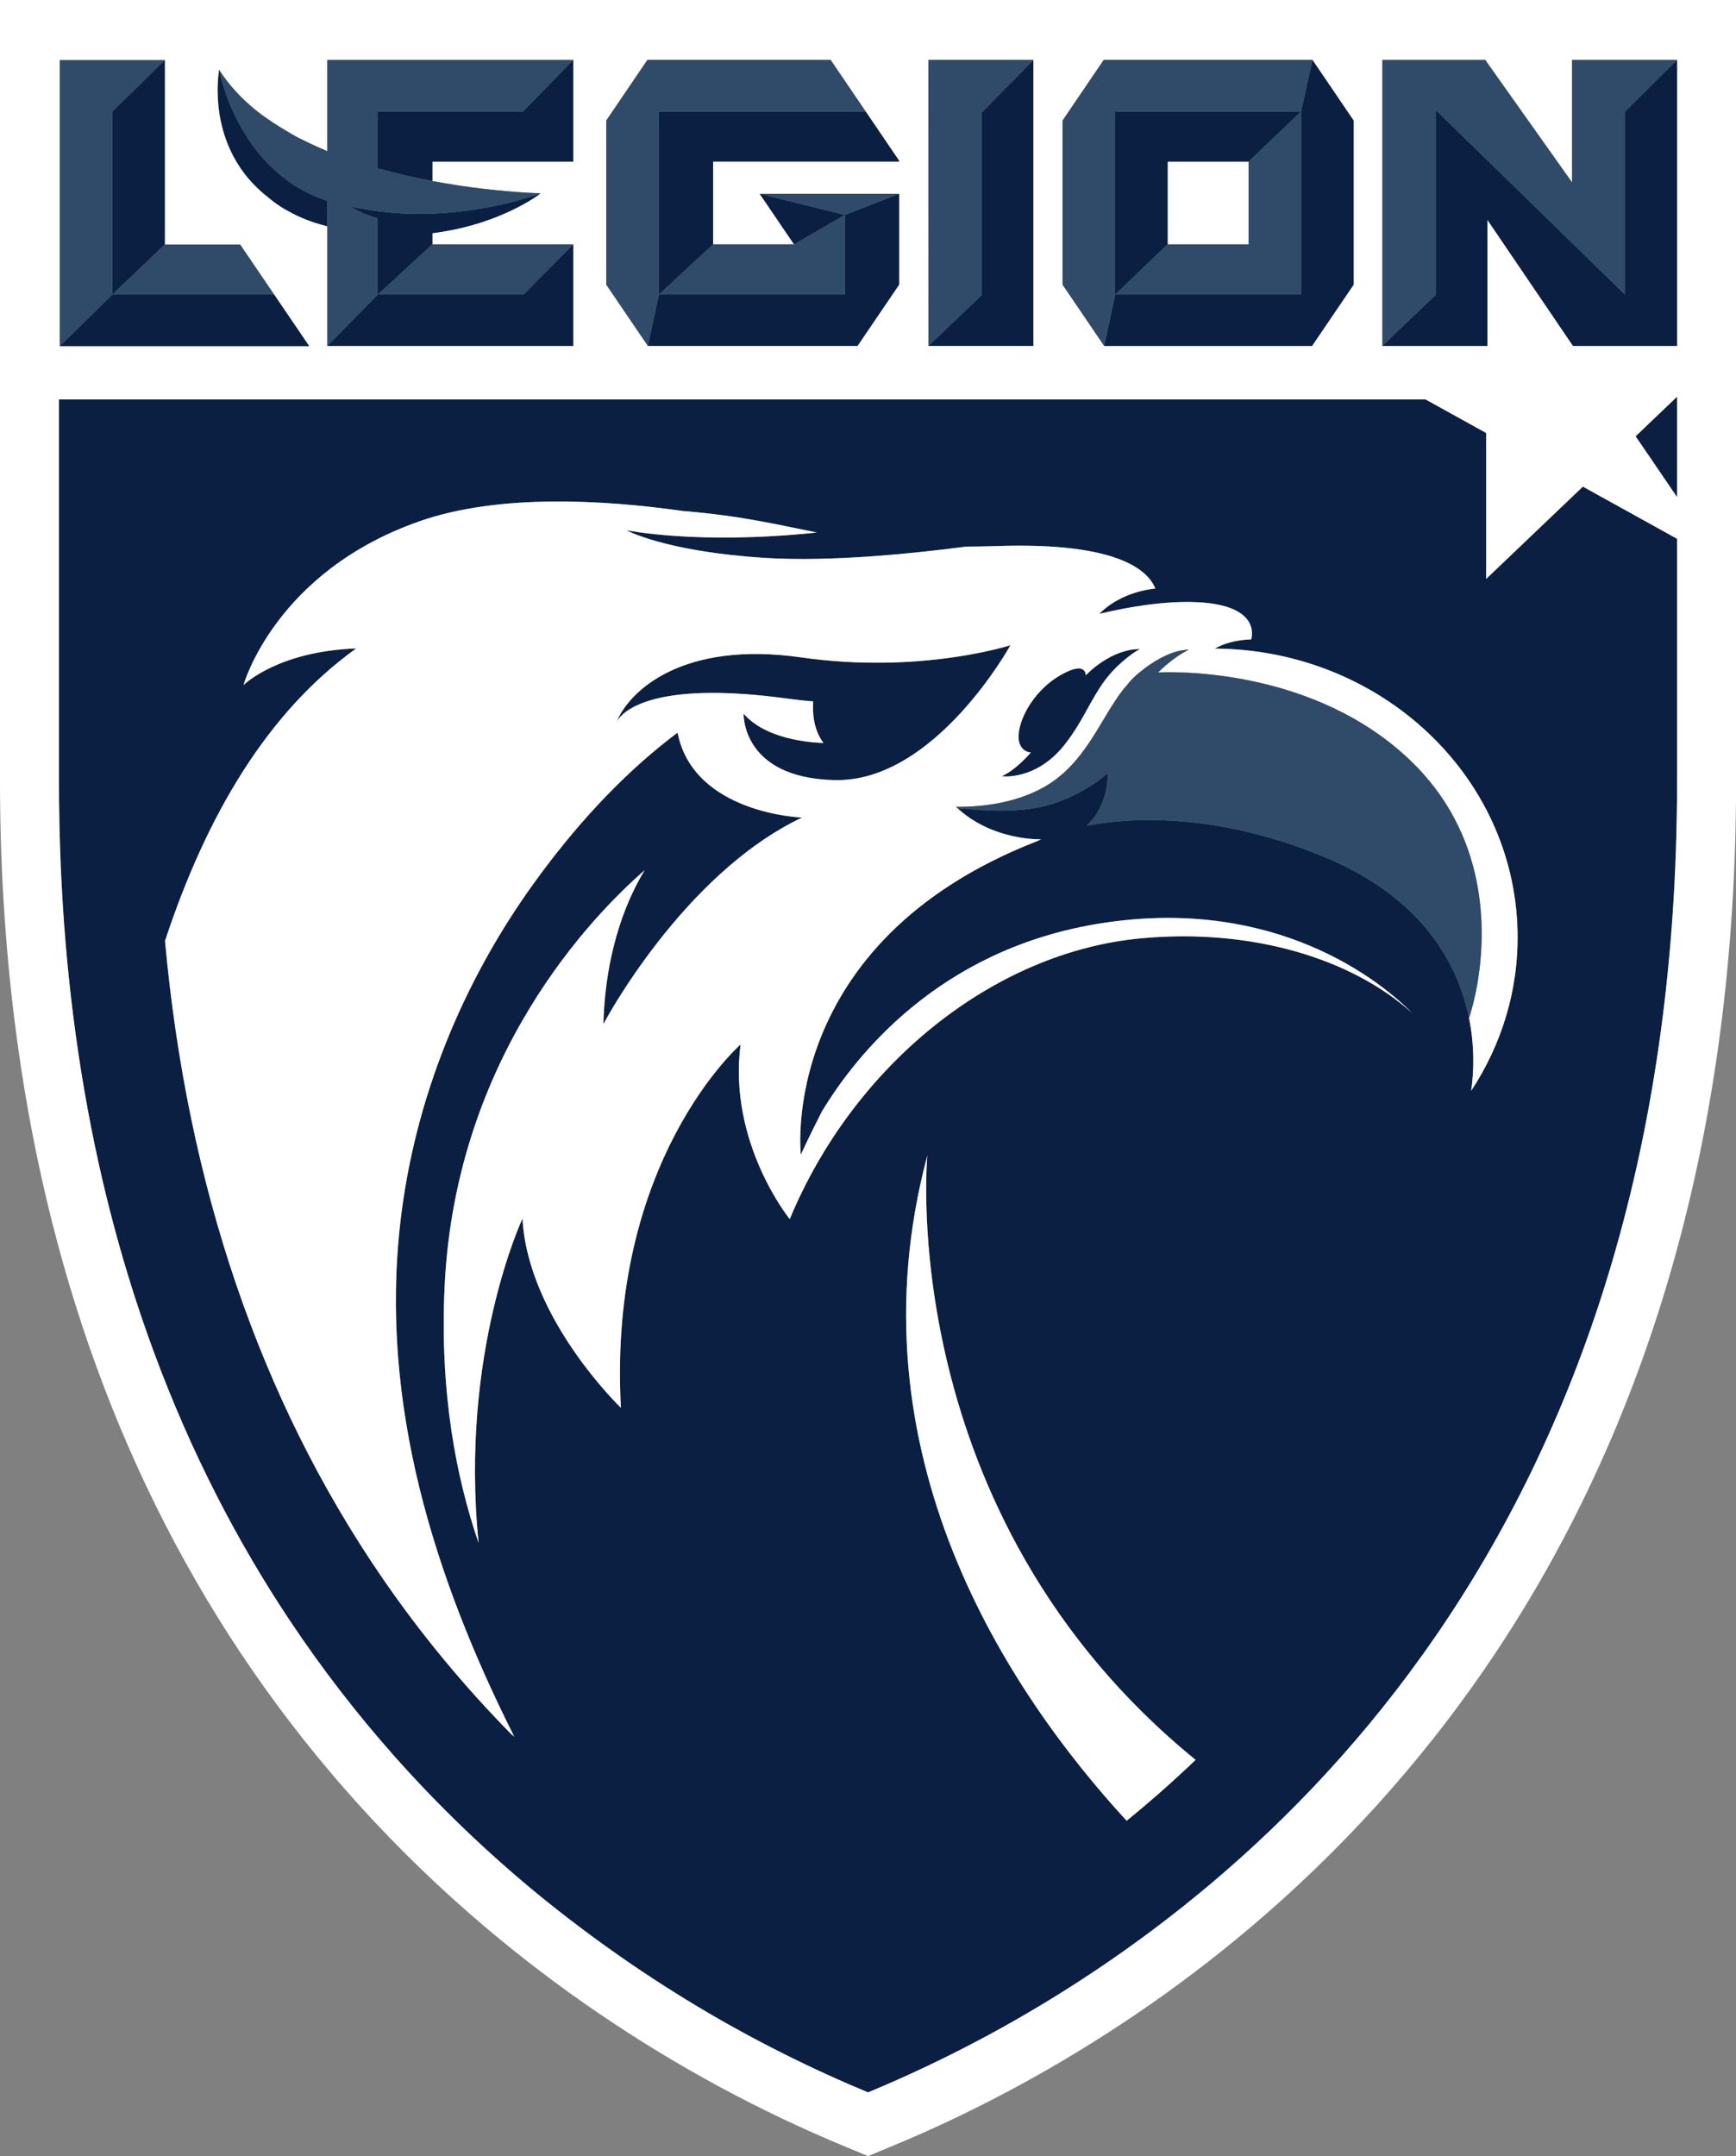<svg xmlns="http://www.w3.org/2000/svg" id="Layer_2" viewBox="0 0 780.4 969"><rect x="0" y="0" width="780.4" height="969" fill="#808080" stroke="none"/><defs><style>.cls-1{fill:none;}.cls-2,.cls-3{fill:#fff;}.cls-4{fill:#304b69;}.cls-5{fill:#0a1f41;}.cls-3{opacity:.42;}</style></defs><g id="Layer_1-2"><g><polygon class="cls-1" points="668.08 260.15 668.09 260.14 668.09 194.6 640.84 179.51 640.82 179.51 668.08 194.6 668.08 260.15"></polygon><path class="cls-1" d="M69.07,607.42c16.87,45.69,37.81,85.76,61.13,120.79,.02,.03,.04,.06,.06,.1-.02-.04-.04-.07-.07-.11-23.32-35.03-44.26-75.09-61.13-120.78Z"></path><path class="cls-1" d="M381.47,936.63c2.99,1.29,5.92,2.55,8.73,3.71,2.14-.89,4.34-1.81,6.58-2.77-2.24,.96-4.44,1.88-6.57,2.77-2.82-1.16-5.75-2.41-8.74-3.71Z"></path><path class="cls-1" d="M259.72,865.4c26.57,20.14,52.61,36.35,76.33,49.17,1.48,.8,2.92,1.55,4.38,2.33-1.46-.77-2.91-1.53-4.39-2.33-23.7-12.8-49.74-29.03-76.32-49.16Z"></path><path class="cls-1" d="M439.74,917.02c-7.5,3.97-14.74,7.6-21.68,10.91,6.94-3.31,14.19-6.94,21.68-10.91Z"></path><polygon class="cls-1" points="735.27 196.07 753.61 178.58 753.72 178.48 753.59 178.59 735.26 196.08 742.43 206.59 735.27 196.08 735.27 196.07"></polygon><polygon class="cls-5" points="441.38 132.56 417.38 155.46 417.38 155.54 417.38 155.53 417.38 155.55 417.38 155.55 417.43 155.5 417.47 155.47 464.57 155.47 464.57 28.41 464.57 27.02 464.57 26.95 464.57 26.94 441.38 50.54 441.38 132.56"></polygon><path class="cls-5" d="M97.86,41.51c0,.8,.02,1.63,.06,2.48,0,.09,0,.17,.01,.26,.05,.87,.11,1.77,.21,2.7,1.12,12.05,5.88,28.74,22.01,41.43,2.12,1.84,4.48,3.56,7.04,5.16,.76,.48,1.6,.92,2.41,1.37,4.67,2.63,10.04,4.84,16.27,6.46,.44,.11,.84,.25,1.28,.36v-11.46c-40.23-13.02-48.53-58.28-48.65-58.98v.07c-.01,.08-.02,.18-.05,.3-.16,1-.68,4.64-.6,9.85Z"></path><polygon class="cls-5" points="753.61 178.58 735.27 196.07 735.27 196.08 742.43 206.59 747.06 213.37 753.23 222.42 753.91 223.42 753.91 178.31 753.72 178.48 753.61 178.58"></polygon><path class="cls-5" d="M420.91,296.37c-.11,.01-.21,.02-.31,.04-.96,.11-1.95,.2-2.95,.3-.21,.02-.42,.04-.63,.06-.91,.09-1.85,.17-2.79,.24-.31,.03-.61,.05-.92,.08-.87,.07-1.76,.13-2.65,.19-.4,.03-.79,.06-1.19,.08-.83,.05-1.68,.1-2.52,.14-.48,.03-.95,.05-1.44,.08-.79,.04-1.61,.06-2.42,.09-.55,.02-1.1,.04-1.66,.06-.77,.02-1.56,.04-2.34,.05-.62,.01-1.22,.03-1.85,.04-.77,0-1.55,0-2.33,.01-.66,0-1.3,0-1.97,0-.77,0-1.55-.02-2.33-.03-.69,0-1.38-.01-2.08-.03-.78-.02-1.58-.05-2.36-.07-.71-.02-1.42-.04-2.14-.07-.86-.04-1.73-.09-2.6-.13-.67-.03-1.33-.06-2-.1-1.02-.06-2.06-.14-3.09-.22-.53-.04-1.06-.07-1.6-.11-1.31-.1-2.63-.23-3.96-.36-.27-.03-.54-.05-.82-.07-3.24-.32-6.53-.72-9.87-1.2-53.17-7.6-77.28,14.93-83.02,29.18v0c.05-.12,.13-.27,.23-.43v-.02c.11-.18,.23-.38,.38-.6h0c.1-.16,.21-.31,.34-.48,3.71-4.89,18.95-17.03,76.59-9.05,3.77,.52,7.39,.9,10.92,1.18-.37,5.54,.27,12.8,4.61,18.64l.02,.02s-24.58-.05-35.88-13.13c0,0-1.06,28.85,40.87,29.84,45.11,1.07,79.05-60.62,79.05-60.62,0,0-12.71,4.12-33.31,6.4Z"></path><path class="cls-5" d="M668.09,260.16v-.02h-.01v-65.53l-27.26-15.09H26.5v171.63c0,100.69,16.36,185.29,42.57,256.28,16.87,45.69,37.81,85.75,61.13,120.78,.02,.04,.04,.07,.07,.11,.02,.03,.04,.06,.06,.09-.04-.07-.08-.13-.12-.2,14.84,22.28,30.63,42.54,46.94,60.93,20.7,23.34,42.22,43.68,63.64,61.37,6.33,5.23,12.64,10.15,18.93,14.91,26.58,20.13,52.62,36.36,76.32,49.16,1.48,.8,2.93,1.56,4.39,2.33,14.82,7.84,28.64,14.36,41.04,19.74,2.99,1.29,5.92,2.54,8.74,3.71,2.14-.88,4.34-1.81,6.57-2.77,6.68-2.86,13.81-6.07,21.27-9.64,6.94-3.31,14.18-6.94,21.68-10.91,1.54-.81,3.06-1.61,4.62-2.45,123.36-66.68,309.55-223.58,309.55-563.43v-108.99l-42.35-23.45-43.47,41.47Zm-153.14,551.07c-2.8,2.38-5.63,4.72-8.49,7.05-52.98-57.55-125.36-165.33-89.58-299.01,0,0-15.52,160.83,120.59,271.67-7.3,6.96-14.8,13.74-22.52,20.3Zm146.38-320.99c1.31-8.85,1.55-20.34-.96-32.72-5.16-25.43-21.97-54.6-65.12-72.42-50.2-20.73-88.98-17.46-106.8-13.99,10.38-9.62,9.49-23.59,9.49-23.59,0,0-12.99,11.81-31.21,15.35-14.1,2.74-30.09,1-36.61,.07,.02,.02,.05,.05,.07,.07l3.89,.68c-1.49-.2-2.75-.41-3.79-.59,14.59,13.48,33.51,14.14,37.72,14.11-.61,.27-1.29,.57-2.03,.91-116.75,45.66-105.98,140.79-105.98,140.79,0,0,3.56-7.84,9.48-19.41,15.49-25.63,52.47-71.91,122.38-84.04,75.58-13.12,124.21,20.9,142.95,39.83-27.09-24.52-72.27-38.27-122-33.58-66.54,6.25-129.15,57.15-157.79,126.19,0,0-27.85-34.28-22.1-78.49,0,0-59.91,52.16-53.79,163.29,0,0-41.78-40.01-44.26-85.06,0,0-28.37,60.42-19.71,145.83-10.15-29.52-17.54-67.9-15.29-115.32,4.91-104.07,67.25-167.37,89.96-187.08-6.75,10.95-17.59,33.87-18.59,69.17,0,0,35.51-67.34,89.31-92.82,0,0-48.78-1.66-55.96-38.14-.98,.7-1.92,1.43-2.87,2.17-23.7,18.31-44.28,41.3-61.74,65.5-32.3,44.79-53.62,97.15-59.98,152.11-9.44,81.58,15.02,159.54,51.31,231.7-.29-.36-.68-.81-1.14-1.38,.12,.24,.24,.46,.36,.7-21.83-22.1-41.61-46.02-59.06-71.5-54.66-79.88-87.26-175.75-97.29-285.71,18.71-56.76,46.27-103.01,85.95-131.45-35.48,1.3-50.67,16.47-50.67,16.47,0,0,14.18-51.04,79.39-73.71,35.43-12.33,82.56-9.59,118.24-4.51,26.03,2.09,42.56,6.16,60.14,9.65-53.6,5.67-85.7-1.05-85.7-1.05,0,0,17.25,9.59,62.28,12.46,30.12,1.92,68.38-2.16,90.42-5.07,4.49-.01,9.21-.11,14.25-.26,48.56-1.59,66.55,8.45,70.89,19.08-13.98,1.58-22.04,8.18-25.19,11.4,13.52-3.23,29.75-5.92,43.97-5.24,29.68,1.39,24.29,16.71,24.29,16.71-7.47,.28-12.71,2.08-16.34,4.14,74.07,.45,134.61,56.6,136.1,127.19,.55,26.24-7.18,50.82-20.86,71.57Z"></path><path class="cls-5" d="M520.61,302.19c1.26-1.24,2.49-2.36,3.66-3.36-1.18,1-2.41,2.12-3.66,3.36h0Z"></path><path class="cls-5" d="M534.36,291.98h-.07s.07,0,.07,0h0Z"></path><rect class="cls-2" x="524.88" y="72.61" width="36.41" height="37.2"></rect><path class="cls-2" d="M546.1,291.49c3.63-2.07,8.87-3.87,16.34-4.14,0,0,5.39-15.32-24.29-16.71-14.22-.68-30.45,2.01-43.97,5.24,3.15-3.22,11.21-9.82,25.19-11.4-4.34-10.63-22.33-20.67-70.89-19.08-5.03,.16-9.76,.25-14.25,.26-22.04,2.91-60.3,6.99-90.42,5.07-45.03-2.87-62.28-12.46-62.28-12.46,0,0,32.09,6.71,85.7,1.05-17.58-3.49-34.12-7.56-60.14-9.65-35.68-5.07-82.81-7.81-118.24,4.51-65.22,22.68-79.39,73.71-79.39,73.71,0,0,15.19-15.17,50.67-16.47-39.68,28.44-67.24,74.69-85.95,131.45,10.04,109.96,42.63,205.82,97.29,285.71,17.45,25.48,37.23,49.41,59.06,71.5-.12-.24-.24-.46-.36-.7,.46,.57,.85,1.02,1.14,1.38-36.3-72.16-60.75-150.12-51.31-231.7,6.36-54.96,27.68-107.32,59.98-152.11,17.46-24.21,38.04-47.19,61.74-65.5,.95-.73,1.9-1.47,2.87-2.17,7.18,36.48,55.96,38.14,55.96,38.14-53.8,25.49-89.31,92.82-89.31,92.82,.99-35.31,11.84-58.22,18.59-69.17-22.7,19.71-85.05,83.01-89.96,187.08-2.25,47.42,5.14,85.8,15.29,115.32-8.66-85.4,19.71-145.83,19.71-145.83,2.48,45.05,44.26,85.06,44.26,85.06-6.12-111.13,53.79-163.29,53.79-163.29-5.76,44.22,22.1,78.49,22.1,78.49,28.65-69.04,91.26-119.94,157.79-126.19,49.73-4.68,94.91,9.06,122,33.58-18.74-18.93-67.37-52.95-142.95-39.83-69.91,12.13-106.88,58.41-122.38,84.04-5.92,11.57-9.48,19.41-9.48,19.41,0,0-10.76-95.13,105.98-140.79,.75-.34,1.42-.64,2.03-.91-4.21,.03-23.14-.63-37.72-14.11-.03-.03-.07-.06-.1-.1-.02-.02-.05-.05-.07-.07-.12-.11-.24-.24-.37-.35,7.9,.15,25.09-.63,39.63-8.88,18.61-10.56,24.94-30.15,35.59-43.88,.45-.53,.9-1.05,1.36-1.56,.5-.65,1-1.27,1.5-1.87,1.33-1.46,2.74-2.82,4.25-4.06,6.87-5.65,12.63-8.33,16.93-9.56,1.78-.44,3.21-.65,4.15-.74,.04,0,.09,0,.13-.01,.03,0,.05,0,.08,0,.16-.01,.3-.03,.42-.03,.06,0,.1,0,.14,0,.06,0,.12,0,.17-.01,.04,0,.07,0,.1,0h.16s-4.41,2.04-10.09,6.85c-1.18,1-2.41,2.12-3.66,3.36,8.74-.38,70.24-1.5,113.11,39.29,35.06,33.36,34.49,76.42,30.49,100.16-.06,.35-.12,.69-.18,1.03-.16,.91-.32,1.78-.49,2.63-.12,.6-.24,1.2-.37,1.8-1.03,4.81-2.1,8.42-2.79,10.42,2.51,12.38,2.27,23.86,.96,32.72,13.68-20.75,21.41-45.33,20.86-71.57-1.48-70.59-62.02-126.74-136.1-127.19Zm-170.93,59.11c-41.93-.99-40.87-29.84-40.87-29.84,11.3,13.09,35.88,13.13,35.88,13.13l-.02-.02c-4.34-5.85-4.98-13.1-4.61-18.64-3.53-.29-7.15-.66-10.92-1.18-57.64-7.98-72.88,4.16-76.59,9.05-.13,.17-.24,.32-.34,.47h0c-.15,.23-.27,.43-.37,.6v.02c-.1,.17-.18,.32-.24,.43v0c5.74-14.25,29.85-36.77,83.02-29.18,3.34,.48,6.64,.87,9.87,1.2,.28,.03,.54,.05,.82,.07,1.33,.13,2.65,.25,3.96,.36,.54,.04,1.06,.07,1.6,.11,1.03,.08,2.07,.15,3.09,.22,.67,.04,1.33,.07,2,.1,.87,.05,1.74,.1,2.6,.13,.72,.03,1.43,.05,2.14,.07,.79,.03,1.58,.06,2.36,.07,.7,.02,1.38,.02,2.08,.03,.78,.01,1.56,.03,2.33,.03,.66,0,1.31,0,1.97,0,.78,0,1.56,0,2.33-.01,.62,0,1.23-.03,1.85-.04,.78-.02,1.57-.03,2.34-.05,.56-.02,1.11-.04,1.66-.06,.81-.03,1.62-.06,2.42-.09,.48-.02,.96-.05,1.44-.08,.85-.04,1.69-.09,2.52-.14,.4-.03,.79-.06,1.19-.08,.89-.06,1.78-.12,2.65-.19,.31-.02,.61-.05,.92-.08,.94-.08,1.88-.16,2.79-.24,.21-.02,.42-.04,.63-.06,1-.1,1.99-.2,2.95-.3,.11-.01,.21-.02,.31-.04,20.6-2.28,33.31-6.4,33.31-6.4,0,0-33.94,61.69-79.05,60.62Zm127.08-51.19c-10.66,10.11-13.6,22.61-23.89,35.47-12.79,15.99-27.89,13.93-27.89,13.93,0,0,.14-.06,.39-.16,1.34-.6,6.17-3.11,12.64-10.47-.99-.1-1.97-.4-2.84-1-.8-.55-1.51-1.35-2.04-2.5-.19-.41-.34-.86-.45-1.34-1.66-7.24,5.35-22.31,18.56-29.85,2.06-1.18,3.8-1.98,5.25-2.46,1.09-.36,2.01-.54,2.78-.56,2.2-.06,3.19,1.17,3.3,3.12,12.76-12.71,24.24-11.81,24.24-11.81,0,0-3.51,1.43-10.05,7.63Z"></path><path class="cls-5" d="M434.08,363.7l-3.89-.68s.07,.06,.1,.1c1.04,.18,2.3,.39,3.79,.59Z"></path><path class="cls-3" d="M434.08,363.7l-3.89-.68s.07,.06,.1,.1c1.04,.18,2.3,.39,3.79,.59Z"></path><path class="cls-2" d="M416.89,519.27c-35.78,133.69,36.6,241.46,89.58,299.01,2.85-2.32,5.69-4.67,8.49-7.05,7.72-6.56,15.22-13.33,22.52-20.3-136.11-110.84-120.59-271.67-120.59-271.67Z"></path><path class="cls-5" d="M488.06,303.59c-.11-1.95-1.09-3.18-3.3-3.12-.77,.02-1.7,.2-2.78,.56-1.45,.48-3.19,1.28-5.25,2.46-13.21,7.55-20.22,22.61-18.56,29.85,.11,.48,.26,.93,.45,1.34,.53,1.15,1.24,1.95,2.04,2.5,.87,.6,1.85,.9,2.84,1-6.47,7.36-11.3,9.86-12.64,10.47-.25,.11-.39,.16-.39,.16,0,0,15.1,2.05,27.89-13.93,10.29-12.87,13.23-25.36,23.89-35.47,6.54-6.2,10.05-7.63,10.05-7.63,0,0-11.48-.9-24.24,11.81Z"></path><path class="cls-4" d="M663.54,445.31c.17-.84,.33-1.72,.49-2.63,.06-.34,.12-.69,.18-1.03,4-23.74,4.58-66.8-30.49-100.16-42.88-40.79-104.37-39.67-113.11-39.29h0c1.26-1.24,2.49-2.36,3.66-3.36,5.67-4.81,10.09-6.86,10.09-6.86h0s-.03,0-.07,0h-.09s-.06,0-.1,0c-.05,0-.11,0-.17,.01-.05,0-.09,0-.14,0-.12,0-.26,.02-.42,.03-.03,0-.05,0-.08,0-.04,0-.09,0-.13,.01-.93,.09-2.36,.3-4.15,.74-4.31,1.23-10.06,3.91-16.93,9.56-1.51,1.24-2.92,2.6-4.25,4.06-.51,.6-1.01,1.22-1.5,1.87-.46,.51-.91,1.03-1.36,1.56-10.64,13.72-16.97,33.32-35.59,43.88-14.54,8.25-31.73,9.02-39.63,8.88,.12,.12,.24,.24,.37,.35,6.52,.93,22.52,2.67,36.61-.07,18.22-3.54,31.21-15.35,31.21-15.35,0,0,.89,13.97-9.49,23.59,17.82-3.47,56.6-6.74,106.8,13.99,43.15,17.82,59.96,47,65.12,72.42,.69-2,1.76-5.6,2.79-10.42,.13-.6,.25-1.2,.37-1.8Z"></path><path class="cls-2" d="M588.15,0H0V351.14c0,36.83,2.21,72.43,6.45,106.81,13.71,111.01,49.41,209.05,106.74,292.35,29.62,43.03,65.04,82.05,105.35,116.11,32.18,27.18,67.44,51.19,104.91,71.44,18.65,10.05,37.7,19.13,56.68,26.94l10.09,4.2,10.13-4.2c18.97-7.8,38.02-16.89,56.63-26.94,37.46-20.25,72.77-44.27,104.91-71.44,40.31-34.06,75.77-73.09,105.35-116.11,75.09-109.11,113.19-243.43,113.19-399.17V0h-192.25Zm-110.5,54.19l18.49-27.26h93.86l11.17,16.45,4.07,6,3.26,4.79h0V127.92h0v.02l-10.95,16.13-7.73,11.4h0v.02h-93.42l-16.23-23.89-1.73-2.54-.76-1.12V54.19Zm-60.32-27.26h47.23v1.48h0v127.06h-47.1l-.04,.03-.05,.05h0v-.02h0v-.08h-.04V26.94Zm-144.81,27.26l18.49-27.26h82.39l1.12,1.65,14.64,21.55,14.8,21.8,.2,.3h0v.34h-80.98v.02h-2.63v37.2h36.41l-.58-.85-3.57-5.21-11.29-16.61h.02v-.02h62.62v40.82l-18.71,27.54h-94.21l-13.69-20.14-4.26-6.27-.78-1.14V54.19ZM98.45,31.67c.02-.13,.03-.23,.04-.3v-.09h.01s.06,.11,.09,.16c.12,.21,.26,.48,.42,.7,.98,1.51,2.05,2.96,3.15,4.38,4.03,5.18,8.81,9.84,14.15,14.02,2.09,1.63,4.31,3.14,6.55,4.63,2.01,1.34,4.09,2.6,6.2,3.83,1.51,.88,2.98,1.82,4.54,2.64,.36,.19,.73,.35,1.09,.54,3.15,1.61,6.37,3.11,9.65,4.54,.94,.41,1.86,.84,2.81,1.23V26.95h110.53v45.66h-63.32v8.75c3.38,.63,6.64,1.17,9.82,1.67,.82,.13,1.66,.26,2.46,.39,3.61,.54,7.02,.98,10.25,1.37h.08c1.99,.25,3.9,.46,5.72,.64,1.59,.16,3.08,.3,4.51,.43,.17,.02,.37,.04,.54,.05,3.18,.28,5.96,.48,8.24,.62,.25,.01,.53,.03,.76,.05,.1,0,.2,0,.3,.02,.14,0,.27,.01,.41,.02,.32,.02,.66,.03,.98,.04,1.52,.07,3.04,.13,4.59,.2h.02s-14.34,11.35-39.49,16.42c-2.93,.59-5.97,1.12-9.19,1.51v5.02h63.32v45.66h-110.53v-53.73c-.45-.11-.85-.25-1.28-.36-6.23-1.62-11.6-3.83-16.27-6.46-.81-.46-1.65-.9-2.42-1.38-2.56-1.6-4.91-3.31-7.03-5.14-16.13-12.7-20.91-29.39-22.03-41.43-.09-.94-.15-1.85-.19-2.72,0-.09,0-.17-.01-.26-.04-.86-.06-1.7-.08-2.49-.08-5.2,.45-8.85,.61-9.83ZM26.86,27.02h47.23V109.87h33.86v.02h0l2.36,3.48,1.08,1.58,4.21,6.21,7.61,11.21,7.76,11.41,8,11.75H26.86V27.02ZM753.91,351.14c0,339.85-186.2,496.75-309.55,563.43-1.56,.84-3.08,1.64-4.62,2.45-7.5,3.97-14.74,7.6-21.68,10.91-7.46,3.56-14.59,6.77-21.27,9.64-2.24,.96-4.44,1.89-6.58,2.77-2.81-1.17-5.75-2.42-8.73-3.71-12.4-5.38-26.23-11.9-41.04-19.74-1.46-.77-2.9-1.53-4.38-2.33-23.72-12.82-49.76-29.03-76.33-49.17-6.29-4.77-12.6-9.69-18.93-14.91-21.42-17.69-42.95-38.03-63.64-61.37-16.3-18.39-32.1-38.64-46.94-60.93,.04,.07,.08,.13,.12,.2-.02-.03-.04-.06-.06-.09-.02-.03-.04-.06-.06-.1-23.32-35.03-44.26-75.1-61.13-120.79-26.21-70.99-42.57-155.59-42.57-256.28V179.51H640.84l27.26,15.09v65.56l43.47-41.47,42.35,23.45v108.99Zm0-127.72l-.68-1-6.16-9.05-4.63-6.79-7.17-10.5,18.33-17.49,.13-.12,.19-.16v45.11Zm0-67.95h-46.76l-.46-.68-17.26-25.41-17.25-25.4-1.3-1.91-2.23-3.28v56.66h-.01v.02h-47.21v-.02h0V26.94h46.27l.14,.21,.75,1.1,20.89,29.45,17.2,24.25h0V26.94h47.23V155.47Z"></path><polygon class="cls-5" points="50.52 132.38 26.87 155.55 138.97 155.55 138.96 155.54 130.97 143.78 123.21 132.37 50.52 132.37 50.52 132.38"></polygon><polygon class="cls-5" points="74.08 109.89 74.08 27.03 50.52 50.14 50.52 132.37 74.08 109.89 107.95 109.89 107.95 109.89 107.95 109.89 74.08 109.89"></polygon><polygon class="cls-5" points="730.5 115.54 730.5 132.38 645.54 49.56 645.54 132.37 621.43 155.46 621.43 155.42 621.43 26.95 667.66 26.95 668.59 28.25 667.84 27.15 667.7 26.95 667.7 26.95 621.43 26.95 621.43 155.46 621.43 155.47 621.43 155.47 621.43 155.47 668.64 155.47 668.64 155.46 668.64 98.77 668.65 98.79 670.88 102.07 672.19 104 689.43 129.38 706.69 154.79 707.15 155.47 707.15 155.47 707.15 155.47 753.91 155.47 753.91 155.47 753.91 26.95 730.5 50.14 730.5 115.54"></polygon><polygon class="cls-5" points="379.78 132.38 296.2 132.37 291.32 155.2 291.29 155.35 291.26 155.47 292.06 155.47 384.35 155.47 385.47 155.47 404.18 127.94 404.18 87.12 379.78 96.59 379.78 132.38"></polygon><polygon class="cls-5" points="296.2 132.37 320.56 109.81 356.97 109.81 379.78 96.59 341.55 87.12 403.05 87.12 403.05 87.12 404.18 87.12 404.18 87.12 403.05 87.12 341.54 87.12 341.56 87.13 352.84 103.74 356.39 108.96 356.97 109.81 355.84 109.81 320.56 109.81 320.56 72.61 322.07 72.61 323.2 72.61 323.2 72.6 323.2 72.58 323.2 72.58 403.05 72.58 404.18 72.58 404.18 72.25 404.17 72.25 403.97 71.95 389.17 50.14 296.2 50.14 296.2 132.37"></polygon><polygon class="cls-5" points="590 26.95 584.9 50.14 584.9 132.38 501.33 132.37 496.38 155.47 589.79 155.47 589.8 155.46 597.54 144.06 608.5 127.94 608.5 127.92 608.5 54.19 608.5 54.18 608.49 54.18 608.49 54.18 605.24 49.39 601.18 43.4 590 26.95"></polygon><polygon class="cls-5" points="501.33 132.37 524.88 109.81 524.88 72.61 561.29 72.61 584.9 50.14 501.33 50.14 501.33 132.37"></polygon><path class="cls-5" d="M169.82,50.14v25.52c8.38,2.36,16.69,4.22,24.55,5.69v-8.75h63.32V26.95l-22.63,23.19h-65.23Z"></path><polygon class="cls-5" points="169.82 132.38 147.16 155.47 257.69 155.47 257.69 109.81 235.31 132.38 169.82 132.38"></polygon><path class="cls-5" d="M157.48,92.78c1.72,1.06,6.54,3.82,12.34,5.35v34.25l24.55-22.57h0v-5.03h0c3.22-.4,6.26-.92,9.19-1.51,25.15-5.06,39.49-16.41,39.49-16.41h0s-41.12,16.06-85.56,5.91Z"></path><polygon class="cls-4" points="50.52 132.37 50.52 50.14 74.08 27.03 74.08 27.03 74.08 27.03 74.08 27.03 26.87 27.03 26.87 155.55 50.52 132.38 50.52 132.37 123.21 132.37 115.6 121.16 111.37 114.94 110.31 113.37 107.95 109.89 74.08 109.89 50.52 132.37"></polygon><polygon class="cls-4" points="501.33 50.14 584.9 50.14 590 26.95 590 26.95 496.16 26.95 477.67 54.18 477.67 127.93 477.67 127.94 478.42 129.04 480.15 131.58 496.37 155.47 496.38 155.47 501.33 132.37 501.33 50.14"></polygon><polygon class="cls-4" points="291.04 26.95 272.54 54.18 272.54 127.93 272.54 127.94 273.31 129.06 277.57 135.33 291.26 155.47 291.26 155.47 291.29 155.35 291.31 155.24 291.45 154.59 291.45 154.58 296.2 132.37 296.2 50.14 389.17 50.14 374.53 28.59 373.41 26.95 373.4 26.95 372.29 26.95 372.28 26.95 291.85 26.95 291.04 26.95"></polygon><polygon class="cls-4" points="561.29 109.81 524.88 109.81 501.33 132.37 584.9 132.38 584.9 50.14 561.29 72.61 561.29 109.81"></polygon><polygon class="cls-4" points="753.91 26.95 753.91 26.95 706.69 26.95 706.69 81.97 706.68 81.96 689.48 57.71 668.59 28.25 667.66 26.95 621.43 26.95 621.43 155.42 621.43 155.46 645.54 132.37 645.54 49.56 730.5 132.38 730.5 115.54 730.5 50.14 753.91 26.95 753.91 26.95 753.91 26.95"></polygon><polygon class="cls-4" points="169.82 132.38 235.31 132.38 257.69 109.81 257.69 109.81 194.37 109.81 169.82 132.38"></polygon><polygon class="cls-4" points="379.78 96.59 356.97 109.81 320.56 109.81 296.2 132.37 379.78 132.38 379.78 96.59"></polygon><polygon class="cls-4" points="403.05 87.12 341.55 87.12 379.78 96.59 404.18 87.12 404.18 87.12 403.05 87.12 403.05 87.12"></polygon><polygon class="cls-4" points="441.38 132.56 441.38 50.54 464.57 26.94 417.34 26.94 417.38 155.46 441.38 132.56"></polygon><path class="cls-4" d="M147.16,90.28v65.19h0l22.66-23.09v-34.25c-5.8-1.53-10.62-4.29-12.34-5.35,44.44,10.15,85.56-5.91,85.56-5.91,0,0-2.29-.05-6.31-.28-2.4-.14-5.46-.36-8.99-.67-.17-.02-.37-.04-.54-.05-1.43-.13-2.92-.27-4.51-.43-1.82-.19-3.72-.4-5.72-.63h-.08c-1.6-.2-3.26-.41-4.96-.63h-.01c-1.71-.23-3.48-.48-5.29-.75-.8-.12-1.64-.26-2.45-.39-3.18-.5-6.44-1.04-9.82-1.67-7.86-1.47-16.17-3.34-24.55-5.69v-25.52h65.23l22.63-23.19h-110.53v41.01c-.94-.39-1.87-.83-2.81-1.24-3.27-1.43-6.49-2.93-9.65-4.54-.36-.18-.74-.35-1.1-.54-1.56-.82-3.02-1.76-4.53-2.64-2.11-1.23-4.19-2.48-6.2-3.83-2.24-1.49-4.46-3-6.56-4.62-5.34-4.18-10.13-8.84-14.14-14.03-1.1-1.43-2.18-2.87-3.15-4.38-.16-.22-.3-.49-.42-.7-.03-.05-.07-.12-.09-.16v.02c.12,.71,8.42,45.96,48.65,58.98Zm3.25,.98h0c-.03,.1-.06,.07-.1-.03,.03,0,.07,.02,.1,.03Z"></path></g></g></svg>